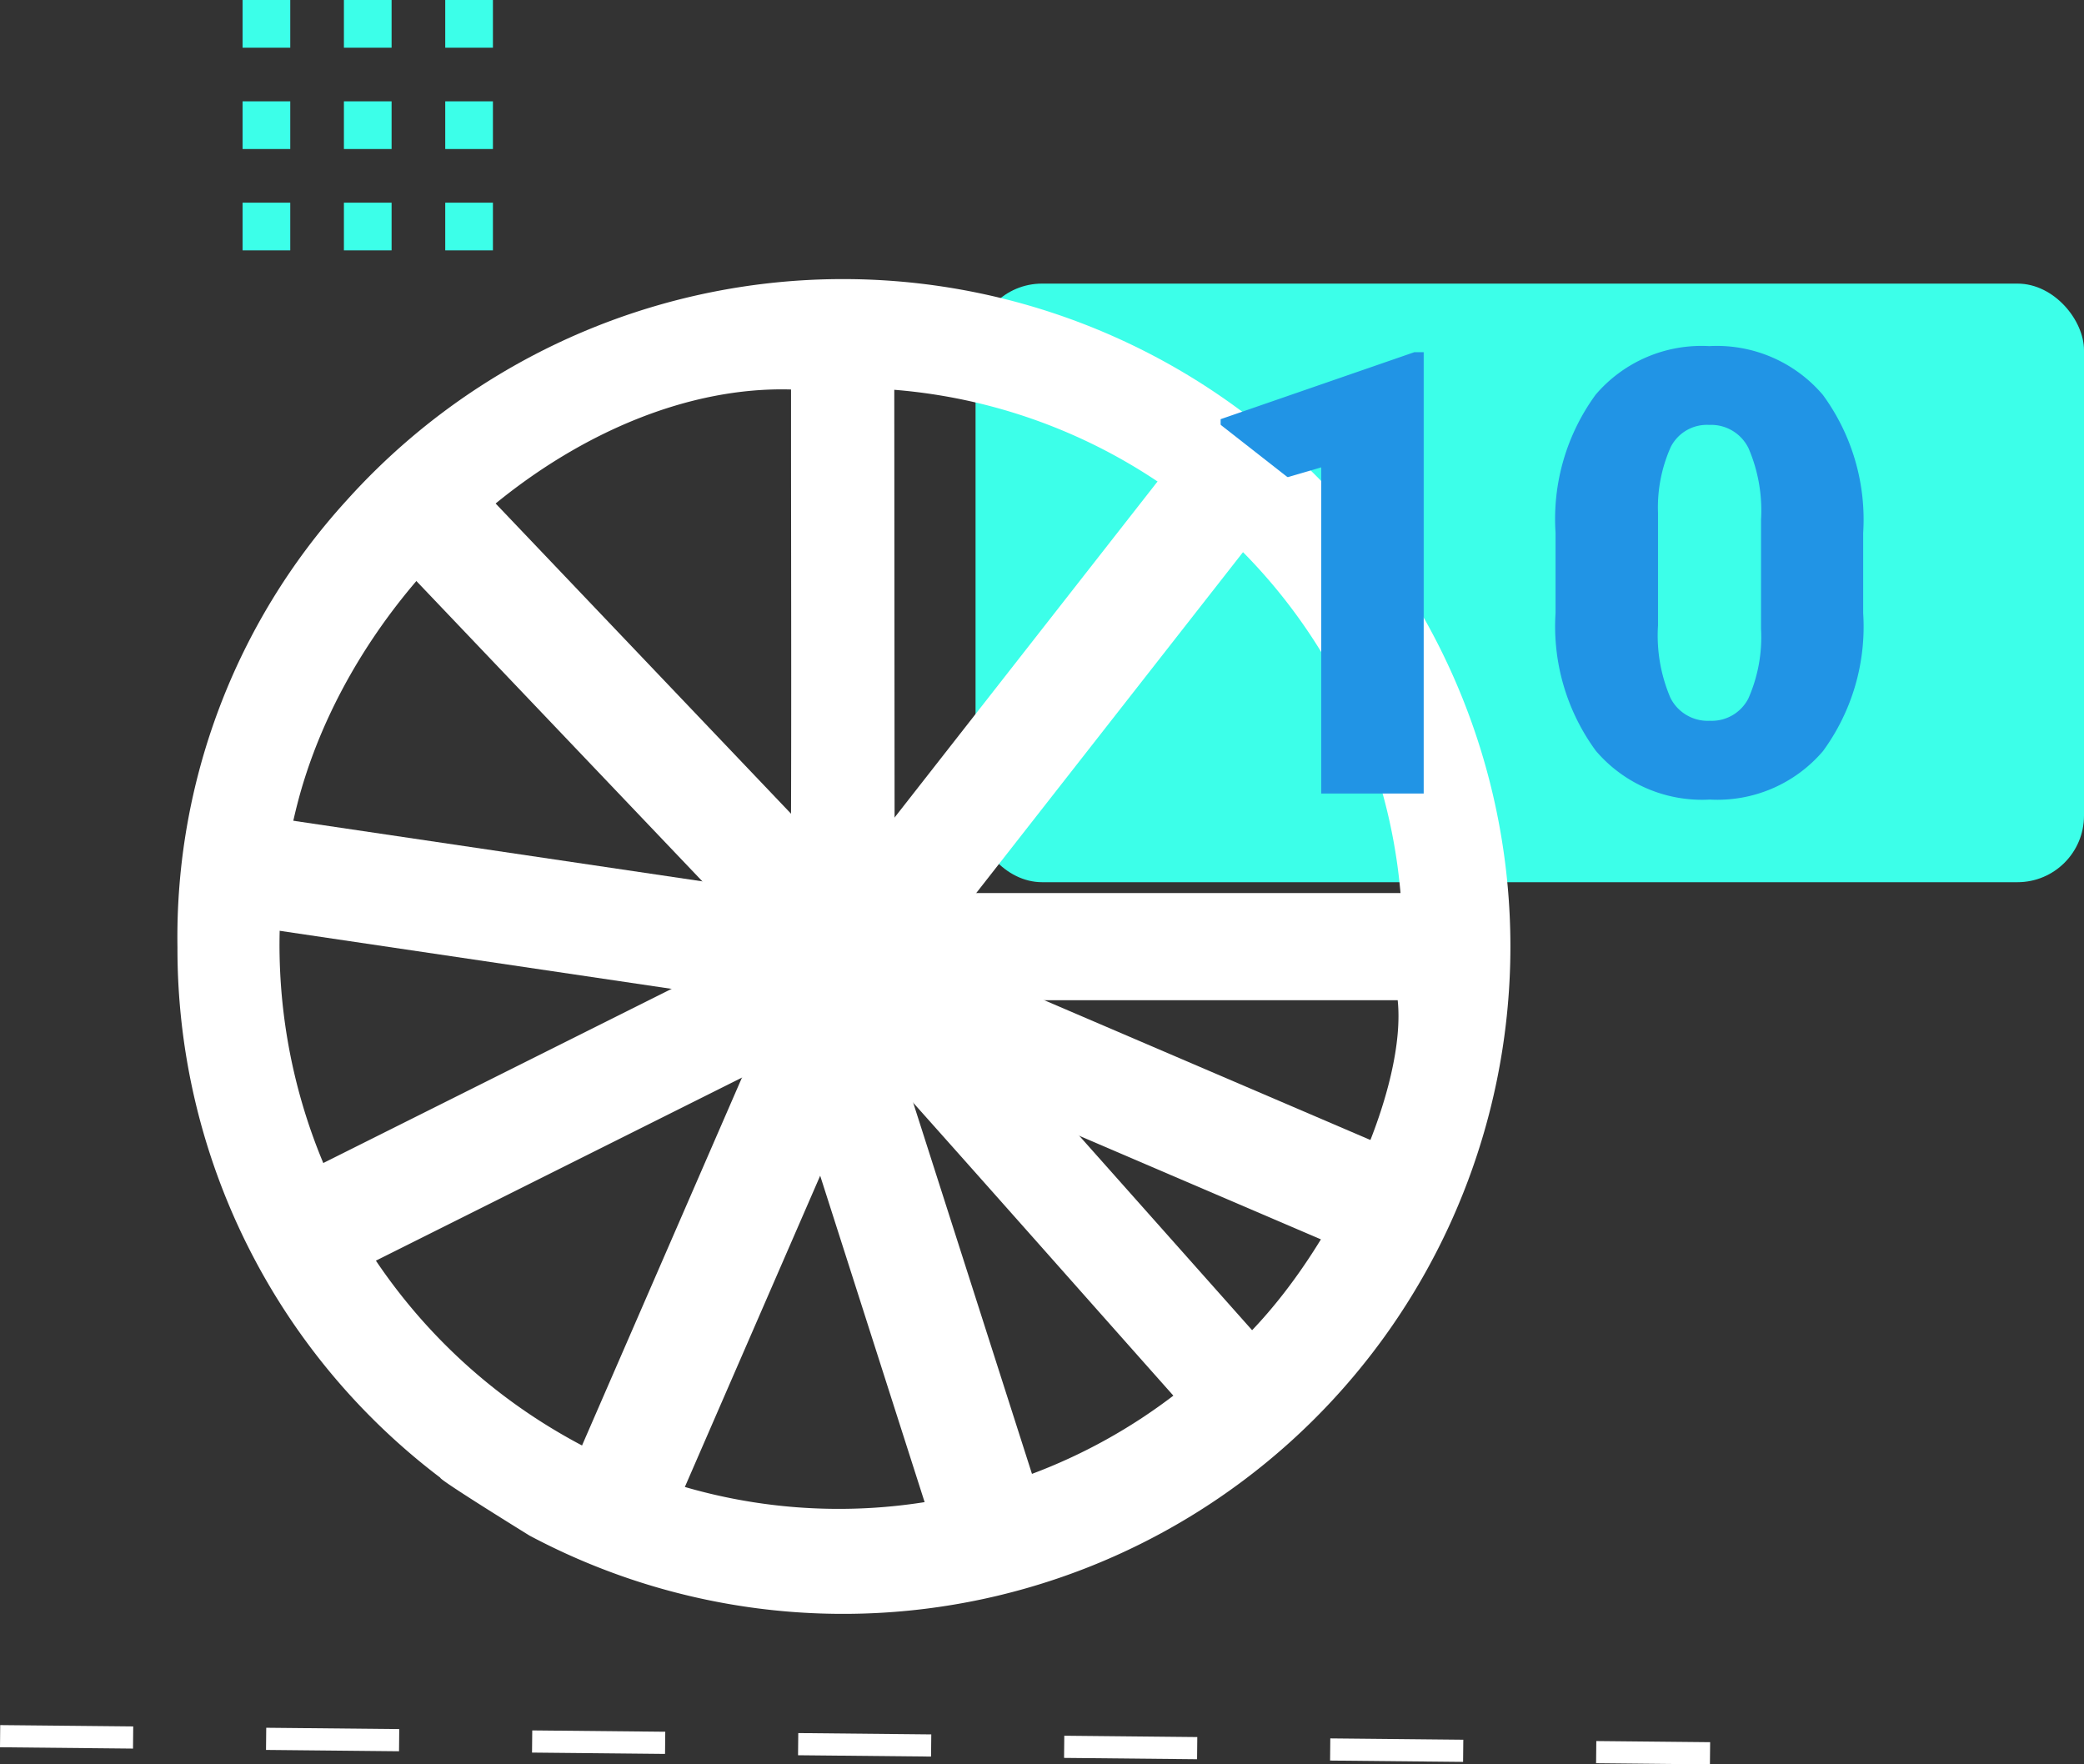 <svg xmlns="http://www.w3.org/2000/svg" width="94.005" height="79.582" viewBox="0 0 94.005 79.582">
  <rect x="0" y="0" width="94.005" height="79.582" fill="#333333" stroke="none"/>
  <g id="Grupo_156302" data-name="Grupo 156302" transform="translate(4464.005 10111.922)">
    <g id="Grupo_155819" data-name="Grupo 155819" transform="translate(-4464 -10111.922)">
      <g id="Grupo_154374" data-name="Grupo 154374" transform="translate(0 0)">
        <line id="Línea_1807" data-name="Línea 1807" x2="77.131" y2="0.771" transform="translate(0 78.311)" fill="none" stroke="#fff" stroke-width="1" stroke-dasharray="6"/>
        <g id="Grupo_153193" data-name="Grupo 153193" transform="translate(22.23 11.293) rotate(180)">
          <rect id="Rectángulo_45221" data-name="Rectángulo 45221" width="2.151" height="2.151" transform="translate(9.142 9.142)" fill="#3cffe9"/>
          <rect id="Rectángulo_45222" data-name="Rectángulo 45222" width="2.151" height="2.151" transform="translate(4.571 9.142)" fill="#3cffe9"/>
          <rect id="Rectángulo_45223" data-name="Rectángulo 45223" width="2.151" height="2.151" transform="translate(0 9.142)" fill="#3cffe9"/>
          <rect id="Rectángulo_45232" data-name="Rectángulo 45232" width="2.151" height="2.151" transform="translate(9.142 4.571)" fill="#3cffe9"/>
          <rect id="Rectángulo_45233" data-name="Rectángulo 45233" width="2.151" height="2.151" transform="translate(4.571 4.571)" fill="#3cffe9"/>
          <rect id="Rectángulo_45234" data-name="Rectángulo 45234" width="2.151" height="2.151" transform="translate(0 4.571)" fill="#3cffe9"/>
          <rect id="Rectángulo_45243" data-name="Rectángulo 45243" width="2.151" height="2.151" transform="translate(9.142)" fill="#3cffe9"/>
          <rect id="Rectángulo_45244" data-name="Rectángulo 45244" width="2.151" height="2.151" transform="translate(4.571)" fill="#3cffe9"/>
          <rect id="Rectángulo_45245" data-name="Rectángulo 45245" width="2.151" height="2.151" fill="#3cffe9"/>
        </g>
      </g>
      <g id="Grupo_156195" data-name="Grupo 156195" transform="translate(4350 10072.792)">
        <rect id="Rectángulo_47283" data-name="Rectángulo 47283" width="50" height="27" rx="3" transform="translate(-4306 -10060)" fill="#3cffe9"/>
        <path id="Trazado_198095" data-name="Trazado 198095" d="M50.141,7.713A30.1,30.1,0,0,0,7.632,9.98,29.241,29.241,0,0,0,0,30.139,29.926,29.926,0,0,0,11.855,54.062c-.056.093,4.029,2.614,4.029,2.614A30.1,30.1,0,0,0,50.141,7.713m5.028,19.98H32.35l-.016-22.7a24.921,24.921,0,0,1,22.835,22.7M17.45,52.17A25.5,25.5,0,0,1,5.526,23.232C8.364,13.134,18.519,4.717,27.677,4.979l0,1.552c0,7.45.03,14.9-.024,22.346a4.962,4.962,0,0,0,1.361,3.615C34.35,38.418,39.624,44.4,44.923,50.362A24.864,24.864,0,0,1,17.45,52.17m31.025-4.76L35.242,32.525h19.8c.4,3.808-2.608,10.743-6.567,14.885" transform="translate(-4342 -10060.203)" fill="#fff"/>
        <path id="Trazado_198380" data-name="Trazado 198380" d="M-4.785,0H-9.406V-14.711l-4.539,1.326v-3.5l8.736-3.021h.424ZM15.039-8.135a9.5,9.5,0,0,1-1.812,6.221A6.26,6.26,0,0,1,8.121.273a6.294,6.294,0,0,1-5.141-2.2A9.49,9.49,0,0,1,1.162-8.135v-3.637a9.5,9.5,0,0,1,1.812-6.221,6.276,6.276,0,0,1,5.12-2.187,6.278,6.278,0,0,1,5.127,2.2,9.514,9.514,0,0,1,1.818,6.221Zm-4.607-4.225a7.1,7.1,0,0,0-.561-3.206,1.874,1.874,0,0,0-1.777-1.06,1.829,1.829,0,0,0-1.729.984,6.688,6.688,0,0,0-.581,2.98v5.086a7.153,7.153,0,0,0,.561,3.261A1.881,1.881,0,0,0,8.121-3.281a1.856,1.856,0,0,0,1.736-1,6.829,6.829,0,0,0,.574-3.151Z" transform="translate(-4281 -10037)" fill="#2194e5"/>
      </g>
      <line id="Línea_2012" data-name="Línea 2012" x1="20" y1="21" transform="translate(18.5 22.292)" fill="none" stroke="#fff" stroke-width="5"/>
      <line id="Línea_2013" data-name="Línea 2013" x1="27" y1="4" transform="translate(11.5 39.292)" fill="none" stroke="#fff" stroke-width="5"/>
      <line id="Línea_2014" data-name="Línea 2014" x1="24" y2="12" transform="translate(14.5 43.292)" fill="none" stroke="#fff" stroke-width="5"/>
      <line id="Línea_2015" data-name="Línea 2015" x1="10" y2="23" transform="translate(28.5 43.292)" fill="none" stroke="#fff" stroke-width="5"/>
      <line id="Línea_2016" data-name="Línea 2016" x2="8" y2="25" transform="translate(36.5 43.292)" fill="none" stroke="#fff" stroke-width="5"/>
      <line id="Línea_2017" data-name="Línea 2017" y1="23" x2="18" transform="translate(38.5 20.292)" fill="none" stroke="#fff" stroke-width="5"/>
      <line id="Línea_2018" data-name="Línea 2018" x2="28" y2="12" transform="translate(36.5 43.292)" fill="none" stroke="#fff" stroke-width="5"/>
    </g>
  </g>
</svg>
